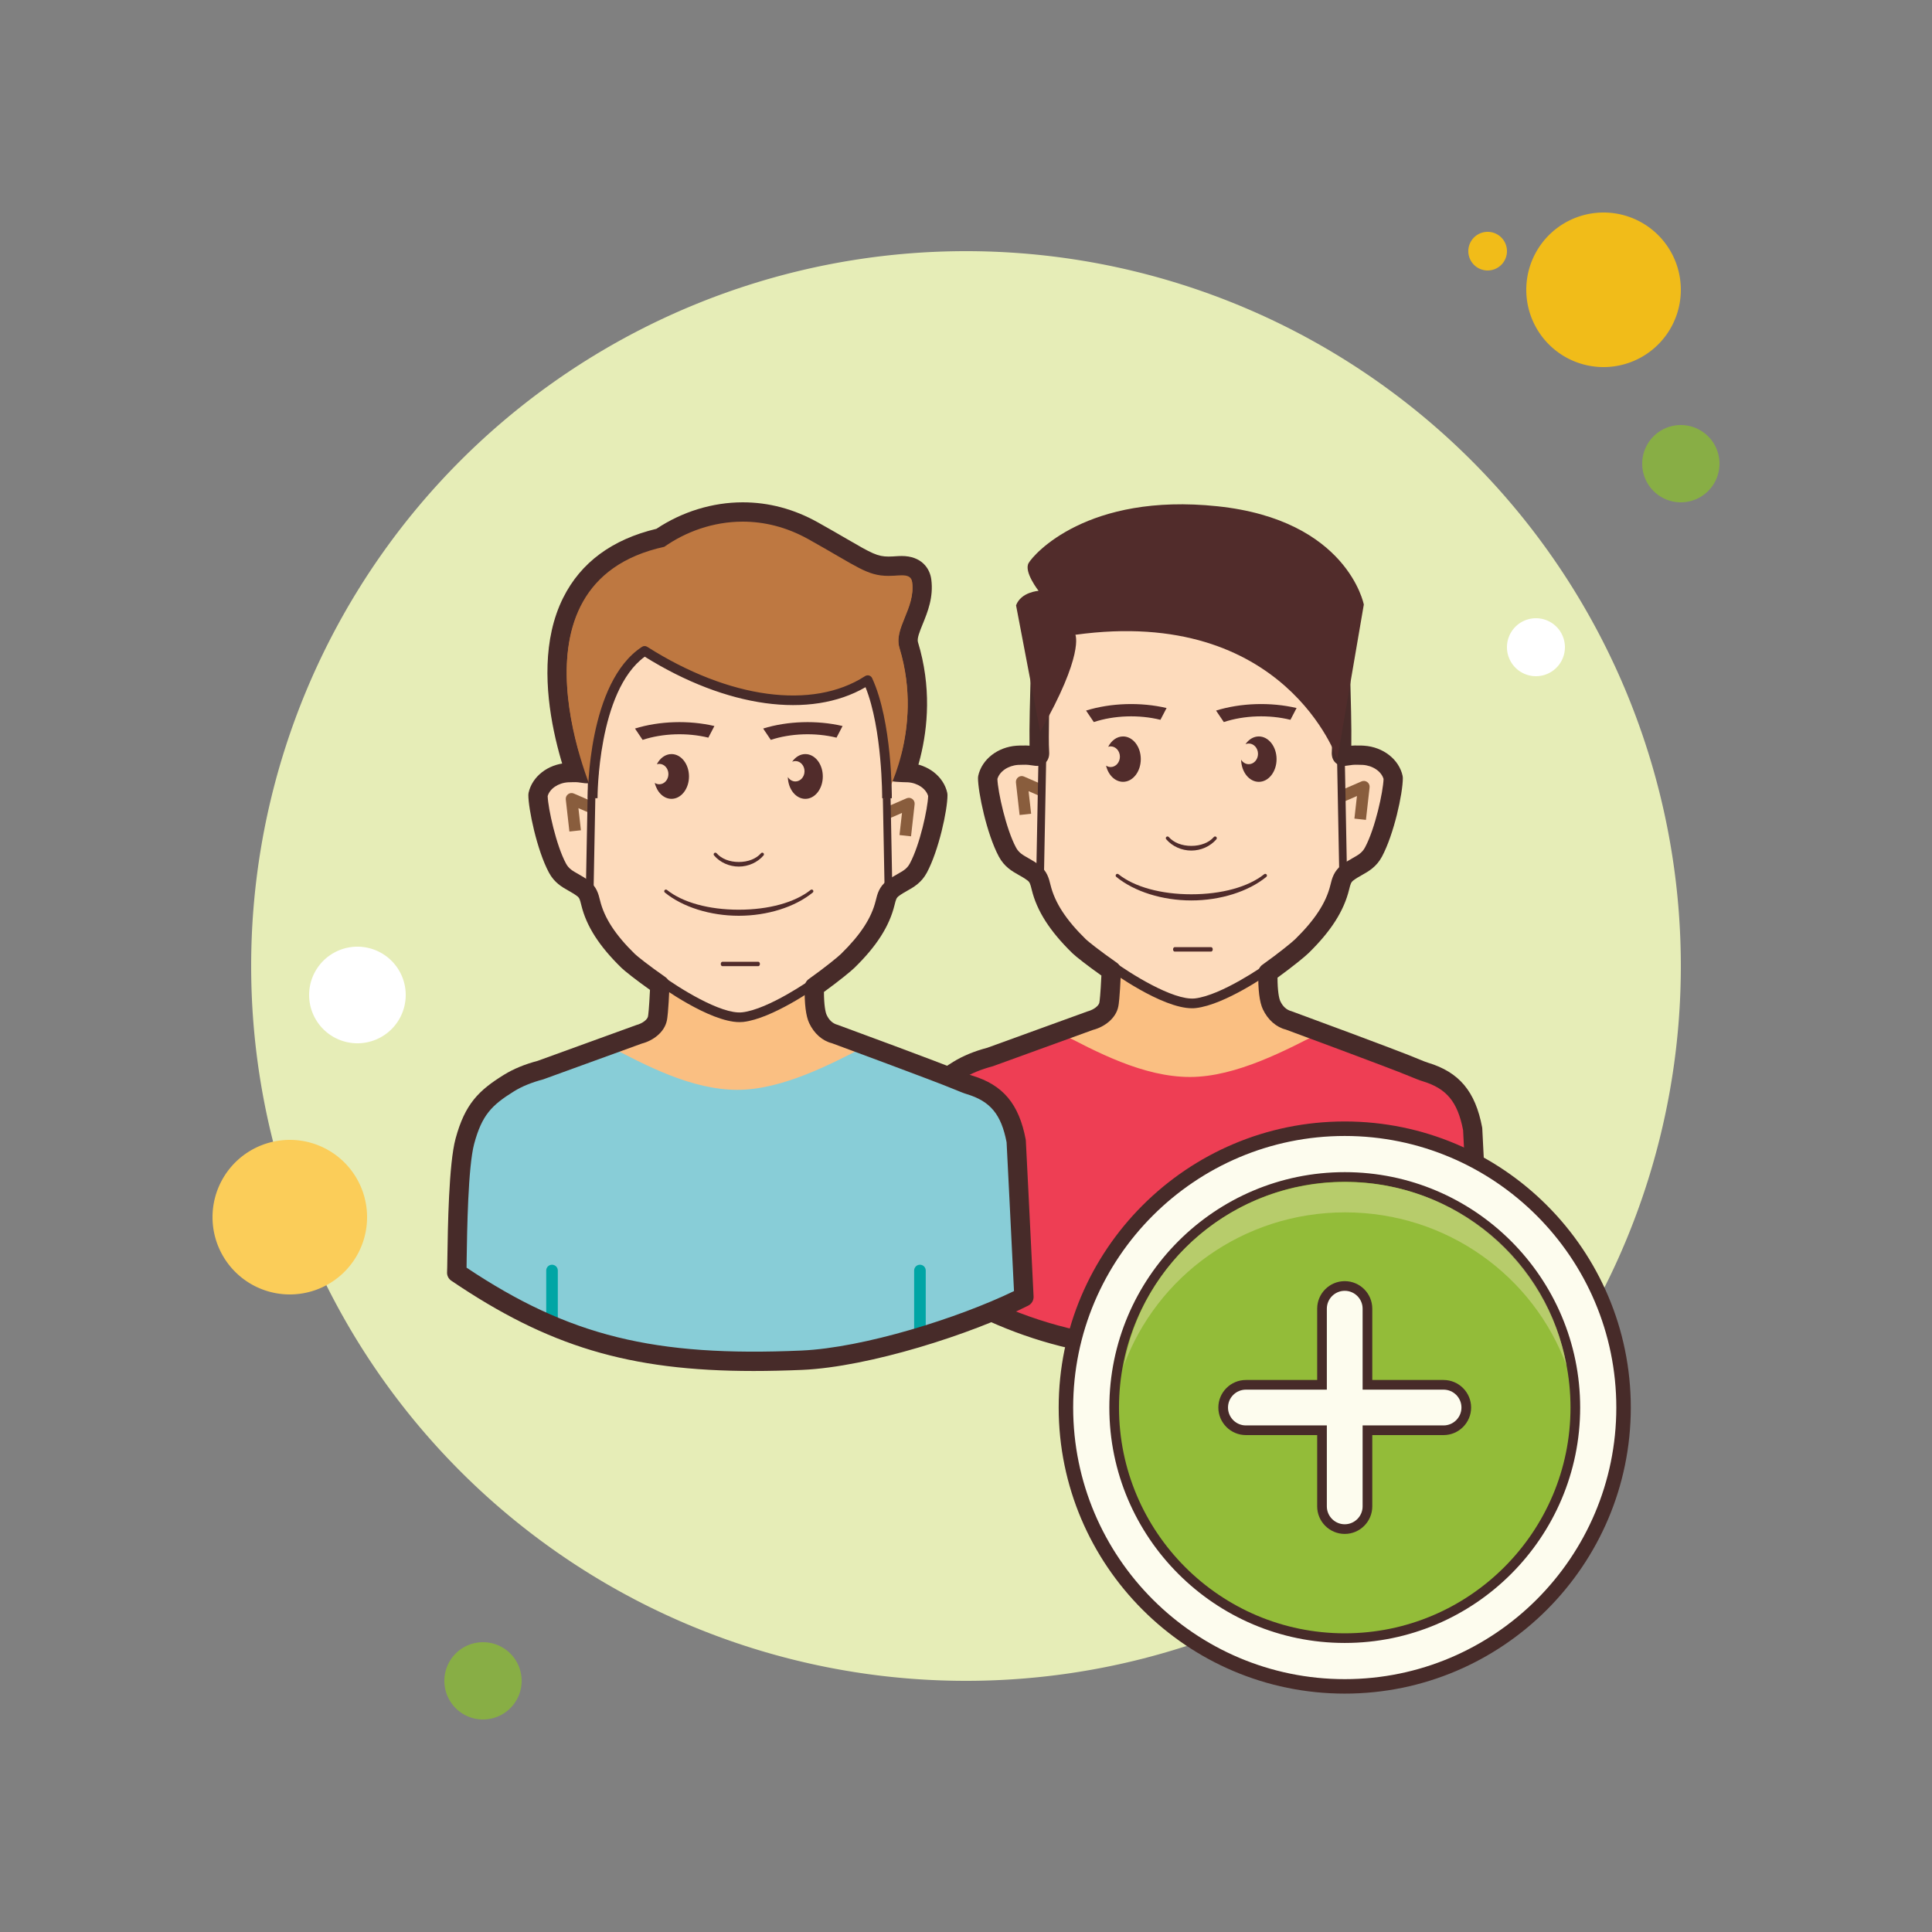 <svg xmlns="http://www.w3.org/2000/svg" viewBox="0 0 100 100"><rect x="0" y="0" width="100" height="100" fill="#808080" stroke="none"/><path fill="#f1bc19" d="M77 12A1 1 0 1 0 77 14A1 1 0 1 0 77 12Z"/><path fill="#e6edb7" d="M50 13A37 37 0 1 0 50 87A37 37 0 1 0 50 13Z"/><path fill="#f1bc19" d="M83 11A4 4 0 1 0 83 19A4 4 0 1 0 83 11Z"/><path fill="#88ae45" d="M87 22A2 2 0 1 0 87 26A2 2 0 1 0 87 22Z"/><path fill="#fbcd59" d="M81 74A2 2 0 1 0 81 78 2 2 0 1 0 81 74zM15 59A4 4 0 1 0 15 67 4 4 0 1 0 15 59z"/><path fill="#88ae45" d="M25 85A2 2 0 1 0 25 89A2 2 0 1 0 25 85Z"/><path fill="#fff" d="M18.5 49A2.5 2.5 0 1 0 18.5 54 2.5 2.5 0 1 0 18.5 49zM79.5 32A1.5 1.5 0 1 0 79.5 35 1.5 1.5 0 1 0 79.5 32z"/><g><path fill="#fabf82" d="M76.227,58.308c-0.297-1.574-0.939-2.497-2.452-2.953c-0.066-0.02-0.154-0.052-0.253-0.09 c-0.115-0.05-0.26-0.108-0.43-0.175c-0.917-0.388-6.363-2.397-6.363-2.397c-0.449-0.114-0.741-0.434-0.91-0.794 c-0.279-0.595-0.171-2.138-0.171-2.138s-2.278,0.779-3.698,1.045c-1.394,0.136-4.39-1.667-4.39-1.667s-0.07,2.228-0.165,2.723 c-0.075,0.389-0.493,0.717-0.942,0.831l-5.226,1.895c-0.578,0.151-1.133,0.367-1.621,0.668c-1.315,0.812-1.982,2.031-2.32,3.052 c0,0-0.344,2.433-0.33,2.52c-0.033,0.341-0.066,0.715-0.1,1.109c5.696,3.857,10.271,4.937,18.121,4.594 c3.567-0.156,8.877-1.917,11.659-3.321C76.487,60.111,76.227,58.308,76.227,58.308z"/><path fill="#ee3e54" d="M73.775,55.384c-0.066-0.02-0.154-0.052-0.253-0.09c-0.115-0.05-0.26-0.108-0.43-0.175 c-0.567-0.24-2.865-1.099-4.537-1.721l-0.079-0.021c-1.846,0.946-4.472,2.367-6.884,2.367c-2.412,0-4.831-1.284-6.885-2.367 l-0.23,0.061l-3.251,1.179c-0.578,0.151-1.133,0.367-1.621,0.668c-1.315,0.812-1.982,2.031-2.32,3.052c0,0-0.344,2.433-0.33,2.52 c-0.033,0.341-0.066,3.994-0.1,4.388c5.696,3.857,10.271,4.937,18.121,4.594c3.567-0.156,8.877-1.917,11.659-3.321 c-0.147-3.099-0.407-8.181-0.407-8.181C75.93,56.763,75.288,55.841,73.775,55.384z"/><path fill="#fddbbc" d="M70.575,38.847c-0.086-0.006-0.173-0.007-0.264-0.007c-0.708-0.034-0.91,0.248-0.878-0.19 c0.057-0.778-0.051-3.933-0.051-4.092c0-3.269-3.413-5.936-7.679-6.084v-0.01c-0.029,0.001-0.057,0.004-0.086,0.005 c-0.029-0.001-0.057-0.004-0.086-0.005v0.01c-4.265,0.148-7.679,2.814-7.679,6.084c0,0.159-0.108,3.314-0.051,4.092 c0.032,0.438-0.169,0.156-0.878,0.19c-0.091,0-0.178,0.001-0.264,0.007c-0.776,0.052-1.404,0.546-1.538,1.157 c0.095,0.058,0.449,2.737,1.021,3.793c0.32,0.589,0.819,0.671,1.331,1.052c0.284,0.211,0.339,0.449,0.416,0.764 c0.288,1.167,1.086,2.158,1.962,3.005c0.432,0.418,3.3,3.476,5.765,3.321c2.476-0.093,5.333-2.903,5.765-3.321 c0.876-0.847,1.674-1.838,1.962-3.005c0.078-0.315,0.132-0.553,0.416-0.764c0.513-0.38,1.012-0.462,1.331-1.052 c0.572-1.056,0.926-3.735,1.021-3.793C71.98,39.392,71.352,38.898,70.575,38.847z"/><path fill="#512c2b" d="M61.662 44.025c.501 0 .987-.219 1.299-.585.031-.037.027-.092-.009-.124l0 0c-.037-.031-.092-.028-.124.009-.255.291-.68.458-1.166.458-.486 0-.911-.167-1.166-.458-.017-.02-.042-.03-.066-.03-.02 0-.041.007-.058.021-.037.032-.041.087-.009.124C60.676 43.807 61.161 44.025 61.662 44.025zM60.064 37.257l.318-.61c-1.344-.315-2.891-.265-4.168.132l.401.595C57.664 37.026 58.955 36.982 60.064 37.257zM66.793 37.257l.318-.61c-1.344-.315-2.891-.265-4.168.132l.401.595C64.393 37.026 65.684 36.982 66.793 37.257zM58.13 38.118c-.323 0-.606.214-.77.536.041-.013.083-.022.127-.022.265 0 .479.24.479.535 0 .296-.215.535-.479.535-.087 0-.167-.028-.237-.073.113.485.464.838.879.838.507 0 .918-.526.918-1.175C59.048 38.645 58.637 38.118 58.13 38.118zM65.156 38.118c-.276 0-.522.156-.69.402.053-.022.109-.036.169-.036.265 0 .479.24.479.535 0 .296-.215.535-.479.535-.164 0-.309-.092-.395-.233.012.636.417 1.147.917 1.147.507 0 .918-.526.918-1.175C66.074 38.645 65.663 38.118 65.156 38.118zM65.545 45.387c.037-.031.043-.086.013-.124l0 0c-.03-.038-.086-.044-.124-.013-.828.66-2.203 1.038-3.772 1.038-1.569 0-2.944-.379-3.772-1.039-.016-.013-.036-.019-.055-.019-.026 0-.051.011-.069.033-.03.038-.025.093.013.124.935.764 2.386 1.22 3.883 1.22C63.159 46.607 64.611 46.151 65.545 45.387zM62.687 49.254c.045 0 .084-.053.084-.115s-.038-.115-.084-.115h-1.886c-.045 0-.084.053-.084.115s.038.115.084.115H62.687z"/><path fill="#472b29" d="M62.435,70.499c-6.564,0-10.801-1.313-15.861-4.738c-0.15-0.102-0.233-0.276-0.218-0.457 c0.006-0.077,0.009-0.342,0.015-0.724c0.024-1.607,0.073-4.952,0.431-6.272c0.492-1.816,1.211-2.526,2.54-3.348 c0.498-0.307,1.088-0.551,1.756-0.726l5.183-1.881c0.355-0.094,0.593-0.306,0.621-0.455c0.016-0.083,0.057-0.382,0.106-1.404 c-0.733-0.521-1.328-0.987-1.506-1.161c-1.164-1.139-1.831-2.18-2.099-3.278c-0.074-0.306-0.101-0.394-0.23-0.49 c-0.147-0.111-0.294-0.192-0.434-0.271c-0.353-0.199-0.753-0.426-1.038-0.956c-0.635-1.185-1.08-3.35-1.08-4.072 c0-0.035,0.004-0.071,0.011-0.105c0.185-0.854,1.004-1.497,1.993-1.564c0.097-0.007,0.195-0.008,0.298-0.008 c0.137-0.007,0.258-0.001,0.366,0.007c-0.018-0.924,0.03-2.654,0.053-3.459l0.01-0.378c0-3.544,3.534-6.45,8.063-6.648 c0.037-0.009,0.076-0.014,0.115-0.014c0.008,0,0.096,0.005,0.104,0.005c0.028,0,0.057,0.003,0.085,0.007v-0.002 c4.576,0.16,8.161,3.083,8.161,6.652l0.01,0.38c0.023,0.813,0.072,2.575,0.054,3.458c0.119-0.01,0.244-0.015,0.389-0.007 c0.083-0.004,0.178,0,0.274,0.007c0.989,0.067,1.809,0.711,1.993,1.564c0.007,0.034,0.011,0.07,0.011,0.105 c0,0.809-0.464,2.921-1.08,4.072c-0.285,0.53-0.685,0.757-1.039,0.956c-0.14,0.079-0.287,0.16-0.434,0.271 c-0.129,0.097-0.155,0.184-0.226,0.472c-0.272,1.117-0.939,2.158-2.103,3.297c-0.18,0.176-0.798,0.685-1.605,1.27 c0.002,0.668,0.073,1.063,0.144,1.215c0.132,0.281,0.328,0.457,0.581,0.521c0.272,0.098,5.518,2.033,6.435,2.421 c0.163,0.063,0.314,0.124,0.434,0.176c0.064,0.024,0.14,0.053,0.196,0.069c1.614,0.488,2.451,1.486,2.801,3.341 c0.004,0.022,0.007,0.045,0.008,0.067c0,0,0.26,5.082,0.407,8.183c0.009,0.197-0.098,0.381-0.274,0.47 c-2.978,1.504-8.36,3.221-11.862,3.375C64.104,70.479,63.251,70.499,62.435,70.499z M47.363,65.086 c5.382,3.591,9.865,4.699,17.59,4.354c3.259-0.143,8.232-1.704,11.166-3.124c-0.142-2.961-0.367-7.386-0.389-7.818 c-0.284-1.471-0.855-2.159-2.099-2.535c-0.073-0.021-0.173-0.058-0.288-0.102c-0.13-0.056-0.269-0.111-0.431-0.174 c-0.911-0.385-6.302-2.375-6.356-2.396c-0.492-0.122-0.932-0.501-1.19-1.051c-0.175-0.373-0.254-1.015-0.236-1.906 c0.003-0.158,0.081-0.306,0.21-0.397c0.884-0.63,1.549-1.179,1.693-1.319c1.024-1.002,1.604-1.892,1.826-2.8 c0.087-0.357,0.181-0.738,0.603-1.055c0.185-0.138,0.367-0.242,0.542-0.342c0.302-0.17,0.501-0.282,0.649-0.558 c0.53-0.989,0.937-2.882,0.96-3.543c-0.113-0.391-0.554-0.693-1.071-0.729c-0.075-0.005-0.151-0.006-0.23-0.006 c-0.234-0.011-0.387,0.013-0.51,0.033c-0.19,0.03-0.449,0.07-0.67-0.131c-0.227-0.209-0.205-0.504-0.196-0.63 c0.044-0.609-0.019-2.851-0.043-3.694c-0.006-0.227-0.01-0.376-0.01-0.408c0-3.028-3.161-5.512-7.196-5.652 c-0.021-0.001-0.041-0.003-0.061-0.006c-0.01,0-0.018,0.001-0.022,0.001c-0.018,0.002-0.036,0.004-0.054,0.005 c-4.035,0.141-7.196,2.624-7.196,5.652c0,0.032-0.004,0.181-0.01,0.406c-0.024,0.844-0.086,3.086-0.042,3.696 c0.009,0.126,0.031,0.421-0.196,0.63c-0.221,0.201-0.481,0.162-0.67,0.131c-0.124-0.02-0.276-0.043-0.486-0.034 c-0.103,0.001-0.179,0.002-0.254,0.007c-0.517,0.035-0.958,0.338-1.071,0.729c0.024,0.669,0.45,2.59,0.96,3.543 c0.147,0.275,0.347,0.388,0.648,0.558c0.175,0.1,0.357,0.204,0.542,0.342c0.422,0.317,0.516,0.7,0.598,1.038 c0.225,0.925,0.806,1.814,1.83,2.816c0.114,0.111,0.721,0.598,1.605,1.215c0.141,0.099,0.221,0.262,0.213,0.433 c-0.065,1.451-0.118,1.729-0.136,1.821c-0.123,0.645-0.747,1.077-1.31,1.221l-5.18,1.88c-0.616,0.164-1.115,0.369-1.529,0.624 c-1.199,0.74-1.696,1.269-2.1,2.758c-0.325,1.199-0.375,4.581-0.396,6.025C47.369,64.789,47.366,64.955,47.363,65.086z"/><path fill="#895d3d" d="M70.701 42.437l-.597-.066.132-1.169-.615.267-.238-.551 1.09-.473c.097-.042.211-.03.297.034.086.063.132.168.12.274L70.701 42.437zM52.774 42.185l-.189-1.683c-.012-.106.034-.211.12-.274.085-.064.199-.078.297-.034l1.09.473-.238.551-.615-.267.132 1.168L52.774 42.185z"/><path fill="#472b29" d="M53.836 45.488c-.001 0-.002 0-.004 0-.11-.002-.198-.094-.196-.204l.121-6.344c.002-.109.091-.196.2-.196.001 0 .002 0 .004 0 .11.002.198.094.196.204l-.121 6.344C54.034 45.401 53.945 45.488 53.836 45.488zM69.521 45.488c-.109 0-.198-.087-.2-.196l-.121-6.344c-.002-.11.086-.202.196-.204.001 0 .003 0 .004 0 .109 0 .198.087.2.196l.121 6.344c.002.11-.086.202-.196.204C69.524 45.488 69.522 45.488 69.521 45.488z"/><g><path fill="#472b29" d="M61.703,52.188c-1.582,0-4.222-1.928-4.338-2.014c-0.111-0.082-0.135-0.238-0.053-0.35 s0.24-0.134,0.349-0.053c0.781,0.573,3.048,2.021,4.179,1.909c1.388-0.158,3.624-1.733,3.646-1.749 c0.112-0.08,0.269-0.053,0.349,0.06c0.08,0.112,0.053,0.269-0.06,0.349c-0.096,0.067-2.364,1.665-3.879,1.837 C61.834,52.185,61.77,52.188,61.703,52.188z"/></g><g><path fill="#512c2b" d="M52.591,31.332c0.259-0.696,1.166-0.75,1.166-0.75s-0.775-0.987-0.516-1.438 c0.258-0.451,3.032-3.648,9.773-2.94c6.741,0.708,7.577,5.088,7.577,5.088l-1.372,8.001c0,0-2.689-7.937-13.557-6.437 c0,0,0.473,1.009-1.823,5.018L52.591,31.332L52.591,31.332z"/></g></g><g><path fill="#fabf82" d="M52.599,58.936c-0.293-1.552-0.926-2.461-2.417-2.912c-0.065-0.02-0.152-0.051-0.25-0.089 c-0.113-0.049-0.256-0.107-0.424-0.172c-0.904-0.382-6.274-2.363-6.274-2.363c-0.443-0.112-0.731-0.428-0.897-0.783 c-0.275-0.587-0.169-2.108-0.169-2.108s-2.245,0.768-3.646,1.03c-1.374,0.134-4.328-1.643-4.328-1.643s-0.069,2.197-0.163,2.685 c-0.073,0.383-0.486,0.707-0.929,0.819l-5.153,1.868c-0.57,0.149-1.117,0.362-1.598,0.659c-1.297,0.8-1.954,2.003-2.288,3.009 c0,0-0.339,2.399-0.326,2.485c-0.032,0.336-0.065,0.705-0.099,1.093c5.616,3.803,10.127,4.868,17.866,4.529 c3.516-0.154,8.752-1.89,11.494-3.274C52.855,60.713,52.599,58.936,52.599,58.936z"/><path fill="#88cdd7" d="M50.182,56.053c-0.065-0.02-0.152-0.051-0.25-0.089c-0.113-0.049-0.256-0.107-0.424-0.172 c-0.559-0.236-2.825-1.084-4.473-1.696l-0.078-0.02c-1.82,0.933-4.409,2.334-6.787,2.334c-2.378,0-4.763-1.266-6.788-2.334 l-0.227,0.06l-3.205,1.162c-0.57,0.149-1.117,0.362-1.598,0.659c-1.297,0.8-1.954,2.003-2.288,3.009c0,0-0.339,2.399-0.326,2.485 c-0.032,0.336-0.065,3.938-0.099,4.326c5.616,3.803,10.127,4.868,17.866,4.529c3.516-0.154,8.752-1.89,11.494-3.274 c-0.145-3.055-0.401-8.065-0.401-8.065C52.306,57.413,51.673,56.503,50.182,56.053z"/><path fill="#be7841" d="M30.351,41.51c-0.115-0.253-2.803-6.252-0.751-10.35c0.854-1.705,2.394-2.822,4.581-3.323 c1.261-0.862,2.771-1.337,4.263-1.337c1.26,0,2.483,0.326,3.636,0.969c0.601,0.335,1.086,0.617,1.494,0.854 c1.3,0.756,1.692,0.983,2.423,0.983c0.082,0,0.168-0.003,0.259-0.008c0.205-0.014,0.315-0.02,0.418-0.02 c0.811,0,0.996,0.484,1.034,0.774c0.105,0.791-0.167,1.461-0.407,2.051c-0.201,0.493-0.374,0.92-0.265,1.277 c1.347,4.424-0.744,8.024-0.833,8.176l-0.941,1.587l0.011-1.845c0-0.035,0.01-3.241-0.729-5.382 c-1.019,0.535-2.237,0.815-3.56,0.815c-2.349,0-4.941-0.846-7.514-2.45c-2.166,1.815-2.164,6.963-2.163,7.017l0.013,2.335 L30.351,41.51z"/><path fill="#472b29" d="M38.443,27c1.094,0,2.249,0.268,3.392,0.905c2.557,1.426,3.031,1.902,4.16,1.902 c0.091,0,0.187-0.003,0.288-0.009c0.133-0.008,0.267-0.02,0.391-0.02c0.277,0,0.5,0.058,0.537,0.34 c0.177,1.332-0.974,2.363-0.655,3.408c1.299,4.264-0.785,7.775-0.785,7.775s0.025-3.893-0.979-6.111 c-1.036,0.684-2.337,1.042-3.809,1.042c-2.226,0-4.845-0.817-7.537-2.556c-2.672,1.778-2.64,7.625-2.64,7.625 s-5.06-11.11,3.579-12.999C35.483,27.53,36.903,27,38.443,27 M38.444,26l0,1L38.444,26c-1.561,0-3.139,0.485-4.467,1.371 c-2.291,0.546-3.914,1.745-4.825,3.565c-2.157,4.309,0.624,10.519,0.744,10.781l1.928,4.233l-0.018-4.653 c-0.005-1.343,0.31-4.85,1.73-6.387c2.545,1.522,5.107,2.323,7.448,2.323c1.178,0,2.282-0.211,3.251-0.618 c0.545,2.015,0.538,4.65,0.537,4.681l-0.021,3.686l1.881-3.17c0.094-0.159,2.292-3.944,0.881-8.577 c-0.057-0.188,0.092-0.554,0.25-0.942c0.251-0.616,0.563-1.383,0.44-2.306c-0.077-0.584-0.52-1.208-1.529-1.208 c-0.115,0-0.237,0.007-0.36,0.016l-0.09,0.006c-0.08,0.004-0.156,0.007-0.229,0.007c-0.575,0-0.87-0.16-2.169-0.916 c-0.41-0.238-0.899-0.523-1.504-0.86C41.095,26.347,39.79,26,38.444,26L38.444,26z"/><path fill="#00a5a5" d="M28.572 68.919c-.166 0-.3-.134-.3-.3v-2.857c0-.166.134-.3.3-.3s.3.134.3.3v2.857C28.872 68.785 28.737 68.919 28.572 68.919zM47.616 69.421c-.166 0-.3-.134-.3-.3v-3.359c0-.166.134-.3.3-.3s.3.134.3.3v3.359C47.916 69.287 47.781 69.421 47.616 69.421z"/><path fill="#fddbbc" d="M47.027,39.748c-0.085-0.006-0.171-0.007-0.26-0.007c-0.698-0.034-0.639,0.23-0.607-0.202 c0.056-0.767-0.309-3.862-0.309-4.019c0-3.223-3.365-5.852-7.571-5.998v-0.01c-0.029,0.001-0.056,0.004-0.085,0.005 c-0.028-0.001-0.056-0.004-0.085-0.005v0.01c-4.205,0.146-7.571,2.775-7.571,5.998c0,0.157-0.107,3.268-0.051,4.035 c0.032,0.432-0.167,0.153-0.865,0.187c-0.089,0-0.176,0.001-0.26,0.007c-0.765,0.051-1.385,0.538-1.517,1.141 c0.094,0.057,0.442,2.699,1.006,3.74c0.315,0.581,0.807,0.662,1.313,1.037c0.28,0.208,0.334,0.442,0.411,0.753 c0.284,1.15,1.071,2.128,1.934,2.963c0.426,0.412,3.254,3.427,5.684,3.274c2.441-0.092,5.258-2.862,5.684-3.274 c0.863-0.835,1.651-1.812,1.934-2.963c0.077-0.311,0.13-0.545,0.411-0.753c0.506-0.375,0.998-0.456,1.313-1.037 c0.564-1.041,0.913-3.682,1.006-3.74C48.412,40.287,47.792,39.8,47.027,39.748z"/><path fill="#512c2b" d="M38.24 44.854c.494 0 .973-.216 1.281-.577.031-.036.027-.091-.009-.122l0 0c-.036-.031-.091-.028-.122.009-.251.287-.67.452-1.149.452-.479 0-.898-.165-1.149-.452-.017-.02-.041-.03-.066-.03-.02 0-.04.007-.057.021-.036.031-.04.086-.009.122C37.267 44.639 37.746 44.854 38.24 44.854zM36.664 38.181l.313-.602c-1.325-.31-2.851-.261-4.11.13l.395.587C34.297 37.954 35.57 37.911 36.664 38.181zM43.298 38.181l.313-.602c-1.325-.31-2.85-.261-4.11.13l.395.587C40.932 37.954 42.204 37.911 43.298 38.181zM34.757 39.031c-.318 0-.598.211-.759.528.04-.012.082-.021.126-.021.261 0 .473.236.473.528s-.212.528-.473.528c-.085 0-.165-.027-.234-.072.112.478.457.826.867.826.5 0 .905-.519.905-1.159C35.662 39.549 35.257 39.031 34.757 39.031zM41.684 39.031c-.272 0-.515.154-.681.396.052-.022.107-.035.166-.035.261 0 .473.236.473.528 0 .291-.212.528-.473.528-.162 0-.305-.091-.39-.23.012.627.412 1.131.904 1.131.5 0 .905-.519.905-1.159C42.589 39.549 42.184 39.031 41.684 39.031zM42.068 46.197c.037-.03.043-.085.013-.122l0 0c-.03-.037-.085-.043-.122-.013-.816.651-2.172 1.024-3.719 1.024-1.547 0-2.903-.373-3.719-1.024-.016-.013-.035-.019-.054-.019-.025 0-.051.011-.068.032-.03.037-.024.092.013.122.922.753 2.353 1.203 3.828 1.203C39.715 47.4 41.146 46.95 42.068 46.197zM39.25 50.009c.045 0 .083-.052.083-.114s-.038-.114-.083-.114h-1.86c-.045 0-.083.052-.083.114s.038.114.083.114H39.25z"/><path fill="#472b29" d="M39.001,70.962c-6.474,0-10.652-1.294-15.642-4.673c-0.15-0.102-0.233-0.276-0.218-0.457 c0.006-0.076,0.009-0.336,0.015-0.713c0.023-1.585,0.072-4.883,0.425-6.186c0.486-1.793,1.196-2.494,2.508-3.305 c0.492-0.303,1.075-0.543,1.733-0.716l5.109-1.854c0.348-0.091,0.58-0.298,0.608-0.443c0.016-0.082,0.056-0.377,0.104-1.379 c-0.724-0.515-1.31-0.975-1.483-1.146c-1.147-1.121-1.806-2.149-2.07-3.234c-0.074-0.305-0.098-0.385-0.226-0.48 c-0.144-0.107-0.288-0.188-0.425-0.266c-0.35-0.197-0.746-0.421-1.027-0.946c-0.626-1.167-1.065-3.304-1.065-4.018 c0-0.035,0.004-0.071,0.011-0.105c0.183-0.845,0.993-1.481,1.972-1.548c0.095-0.007,0.192-0.008,0.293-0.008 c0.13-0.006,0.249-0.004,0.354,0.006c-0.017-0.912,0.03-2.61,0.053-3.401l0.01-0.374c0-3.498,3.489-6.366,7.959-6.562 c0.042-0.01,0.084-0.015,0.128-0.014c0.003-0.002,0.094-0.001,0.125,0c0.038,0.002,0.02,0,0.027,0c0.04,0,0.08,0.005,0.118,0.014 c4.468,0.197,7.953,3.064,7.953,6.562c0.003,0.047,0.026,0.252,0.057,0.538c0.135,1.24,0.276,2.602,0.255,3.226 c0.01,0.001,0.02,0.001,0.03,0.002c0.174,0.004,0.272,0.005,0.368,0.012c0.978,0.066,1.788,0.703,1.971,1.548 c0.007,0.034,0.011,0.07,0.011,0.105c0,0.799-0.458,2.884-1.066,4.018c-0.281,0.525-0.677,0.749-1.027,0.946 c-0.137,0.078-0.281,0.158-0.426,0.267c-0.126,0.095-0.15,0.175-0.221,0.464c-0.269,1.101-0.927,2.129-2.075,3.251 c-0.175,0.171-0.783,0.672-1.58,1.25c0.002,0.656,0.072,1.043,0.141,1.19c0.129,0.277,0.32,0.448,0.568,0.512 c0.27,0.097,5.441,2.005,6.345,2.387c0.161,0.063,0.31,0.123,0.427,0.174c0.067,0.025,0.142,0.053,0.197,0.069 c1.591,0.48,2.418,1.467,2.764,3.298c0.004,0.022,0.007,0.045,0.008,0.067c0,0,0.256,5.011,0.401,8.067 c0.009,0.196-0.098,0.381-0.274,0.47c-2.936,1.482-8.243,3.176-11.698,3.328C40.646,70.942,39.806,70.962,39.001,70.962z M24.149,65.614c5.302,3.538,9.716,4.625,17.334,4.29c3.212-0.141,8.11-1.678,11.001-3.077c-0.14-2.918-0.361-7.273-0.383-7.703 c-0.279-1.447-0.841-2.124-2.064-2.493c-0.074-0.022-0.174-0.058-0.286-0.102c-0.126-0.054-0.264-0.109-0.425-0.172 c-0.896-0.378-6.211-2.34-6.265-2.36c-0.486-0.12-0.922-0.495-1.177-1.04c-0.172-0.367-0.251-1.001-0.234-1.883 c0.003-0.158,0.081-0.306,0.21-0.397c0.875-0.623,1.528-1.162,1.668-1.3c1.009-0.986,1.581-1.862,1.799-2.757 c0.085-0.35,0.177-0.729,0.596-1.043c0.183-0.137,0.363-0.24,0.535-0.338c0.297-0.167,0.493-0.277,0.637-0.548 c0.522-0.973,0.923-2.836,0.946-3.488c-0.111-0.382-0.543-0.678-1.049-0.712c-0.074-0.005-0.149-0.006-0.227-0.006 c-0.008,0-0.113-0.005-0.121-0.005c-0.408-0.02-0.655-0.031-0.848-0.252c-0.181-0.206-0.161-0.443-0.144-0.635 c0.045-0.619-0.147-2.384-0.24-3.231c-0.039-0.354-0.063-0.602-0.063-0.646c0-2.981-3.114-5.427-7.088-5.565 c-0.02-0.001-0.04-0.003-0.059-0.006c-0.009,0-0.017,0.001-0.021,0.001c-0.018,0.002-0.036,0.004-0.054,0.005 c-3.975,0.139-7.088,2.584-7.088,5.565c0,0.032-0.004,0.18-0.01,0.402c-0.023,0.831-0.085,3.041-0.042,3.642 c0.009,0.126,0.031,0.42-0.196,0.627c-0.219,0.203-0.488,0.16-0.666,0.132c-0.122-0.02-0.273-0.043-0.478-0.034 c-0.102,0.001-0.176,0.002-0.25,0.007c-0.507,0.034-0.939,0.33-1.05,0.712c0.024,0.661,0.443,2.551,0.946,3.488 c0.145,0.271,0.341,0.381,0.638,0.548c0.172,0.098,0.353,0.201,0.534,0.337c0.419,0.315,0.512,0.694,0.593,1.028 c0.222,0.91,0.793,1.786,1.802,2.772c0.112,0.11,0.708,0.589,1.582,1.198c0.141,0.099,0.221,0.262,0.213,0.433 c-0.064,1.428-0.117,1.704-0.134,1.795c-0.123,0.64-0.74,1.068-1.297,1.21l-5.105,1.854c-0.607,0.162-1.099,0.363-1.506,0.614 c-1.18,0.729-1.67,1.249-2.068,2.715c-0.32,1.182-0.369,4.515-0.39,5.938C24.154,65.323,24.151,65.485,24.149,65.614z"/><path fill="#895d3d" d="M47.155 43.288l-.597-.066.129-1.145-.6.26-.238-.551 1.075-.466c.098-.043.211-.03.297.034.086.063.132.168.12.274L47.155 43.288zM29.472 43.04l-.187-1.659c-.012-.106.034-.211.12-.274.086-.065.199-.077.297-.034l1.075.466-.238.551-.6-.26.129 1.145L29.472 43.04z"/><path fill="#472b29" d="M30.523 46.3c-.001 0-.002 0-.004 0-.11-.002-.198-.094-.196-.204l.119-6.255c.002-.109.091-.196.2-.196.001 0 .002 0 .004 0 .11.002.198.094.196.204l-.119 6.255C30.721 46.213 30.632 46.3 30.523 46.3zM45.988 46.3c-.109 0-.198-.087-.2-.196l-.119-6.255c-.002-.11.086-.202.196-.204.001 0 .003 0 .004 0 .109 0 .198.087.2.196l.119 6.255c.002.11-.086.202-.196.204C45.99 46.3 45.989 46.3 45.988 46.3zM38.279 52.905c-1.561 0-4.165-1.901-4.279-1.986-.111-.082-.135-.238-.053-.35.082-.11.24-.133.349-.053.77.565 3.015 2.001 4.118 1.882 1.369-.155 3.572-1.708 3.594-1.724.112-.08.269-.053.349.06.08.112.053.269-.06.349-.094.066-2.332 1.643-3.826 1.812C38.409 52.902 38.345 52.905 38.279 52.905z"/><path fill="#be7841" d="M47.212,30.164c-0.054-0.408-0.494-0.347-0.928-0.321c-1.354,0.08-1.685-0.352-4.448-1.893 c-2.754-1.536-5.573-0.924-7.451,0.399c-8.64,1.889-3.579,12.999-3.579,12.999s-0.032-5.848,2.64-7.626 c4.474,2.89,8.744,3.233,11.347,1.515c1.004,2.219,0.979,6.111,0.979,6.111s2.083-3.511,0.785-7.776 C46.238,32.527,47.389,31.496,47.212,30.164L47.212,30.164z"/><g><path fill="#472b29" d="M46.161,41.318l-0.5-0.004c0-0.036,0.012-3.568-0.862-5.745c-2.855,1.659-7.186,1.065-11.427-1.579 c-2.443,1.785-2.444,7.269-2.444,7.325l-0.5,0.002c-0.001-0.244-0.001-6.005,2.801-7.836c0.082-0.054,0.188-0.056,0.271-0.002 c4.245,2.695,8.567,3.274,11.278,1.516c0.062-0.038,0.138-0.052,0.206-0.03c0.07,0.021,0.127,0.069,0.158,0.136 C46.175,37.344,46.162,41.157,46.161,41.318z"/></g></g><g><path fill="#fdfcee" d="M69.603 58.422A14.432 14.432 0 1 0 69.603 87.286A14.432 14.432 0 1 0 69.603 58.422Z"/><path fill="#472b29" d="M69.604,87.661c-8.165,0-14.807-6.643-14.807-14.807s6.642-14.807,14.807-14.807 S84.41,64.69,84.41,72.854S77.768,87.661,69.604,87.661z M69.604,58.798c-7.751,0-14.057,6.306-14.057,14.057 s6.306,14.057,14.057,14.057S83.66,80.605,83.66,72.854S77.354,58.798,69.604,58.798z"/><path fill="#93bc39" d="M69.603 60.919A11.935 11.935 0 1 0 69.603 84.789A11.935 11.935 0 1 0 69.603 60.919Z"/><path fill="#472b29" d="M69.604,85.039c-6.719,0-12.185-5.466-12.185-12.185S62.885,60.67,69.604,60.67 s12.185,5.466,12.185,12.185S76.322,85.039,69.604,85.039z M69.604,61.17c-6.443,0-11.685,5.241-11.685,11.685 s5.242,11.685,11.685,11.685s11.685-5.241,11.685-11.685S76.046,61.17,69.604,61.17z"/><g opacity=".79"><path fill="#c0d078" d="M69.625,62.752c5.28,0,9.763,3.313,11.459,7.941c-0.945-5.4-5.709-9.512-11.459-9.512 s-10.513,4.112-11.459,9.512C59.863,66.065,64.345,62.752,69.625,62.752z"/></g><g><path fill="#fdfcee" d="M69.604,79.146c-0.648,0-1.176-0.527-1.176-1.176v-3.94h-3.94c-0.648,0-1.176-0.527-1.176-1.176 s0.528-1.177,1.176-1.177h3.94v-3.94c0-0.648,0.528-1.176,1.176-1.176s1.176,0.527,1.176,1.176v3.94h3.94 c0.649,0,1.177,0.528,1.177,1.177s-0.528,1.176-1.177,1.176h-3.94v3.94C70.78,78.619,70.252,79.146,69.604,79.146z"/><path fill="#472b29" d="M69.603,66.812c0.511,0,0.926,0.416,0.926,0.926v4.19h4.19c0.511,0,0.926,0.416,0.926,0.926 s-0.416,0.926-0.926,0.926h-4.19v4.19c0,0.511-0.416,0.926-0.926,0.926s-0.926-0.416-0.926-0.926v-4.19h-4.19 c-0.511,0-0.926-0.416-0.926-0.926s0.416-0.926,0.926-0.926h4.19v-4.19C68.677,67.227,69.093,66.812,69.603,66.812 M69.603,66.312c-0.787,0-1.426,0.64-1.426,1.426v3.69h-3.69c-0.786,0-1.426,0.64-1.426,1.426s0.64,1.426,1.426,1.426h3.69v3.69 c0,0.787,0.64,1.426,1.426,1.426s1.426-0.64,1.426-1.426v-3.69h3.69c0.786,0,1.426-0.64,1.426-1.426s-0.64-1.426-1.426-1.426 h-3.69v-3.69C71.03,66.951,70.39,66.312,69.603,66.312L69.603,66.312z"/></g></g></svg>